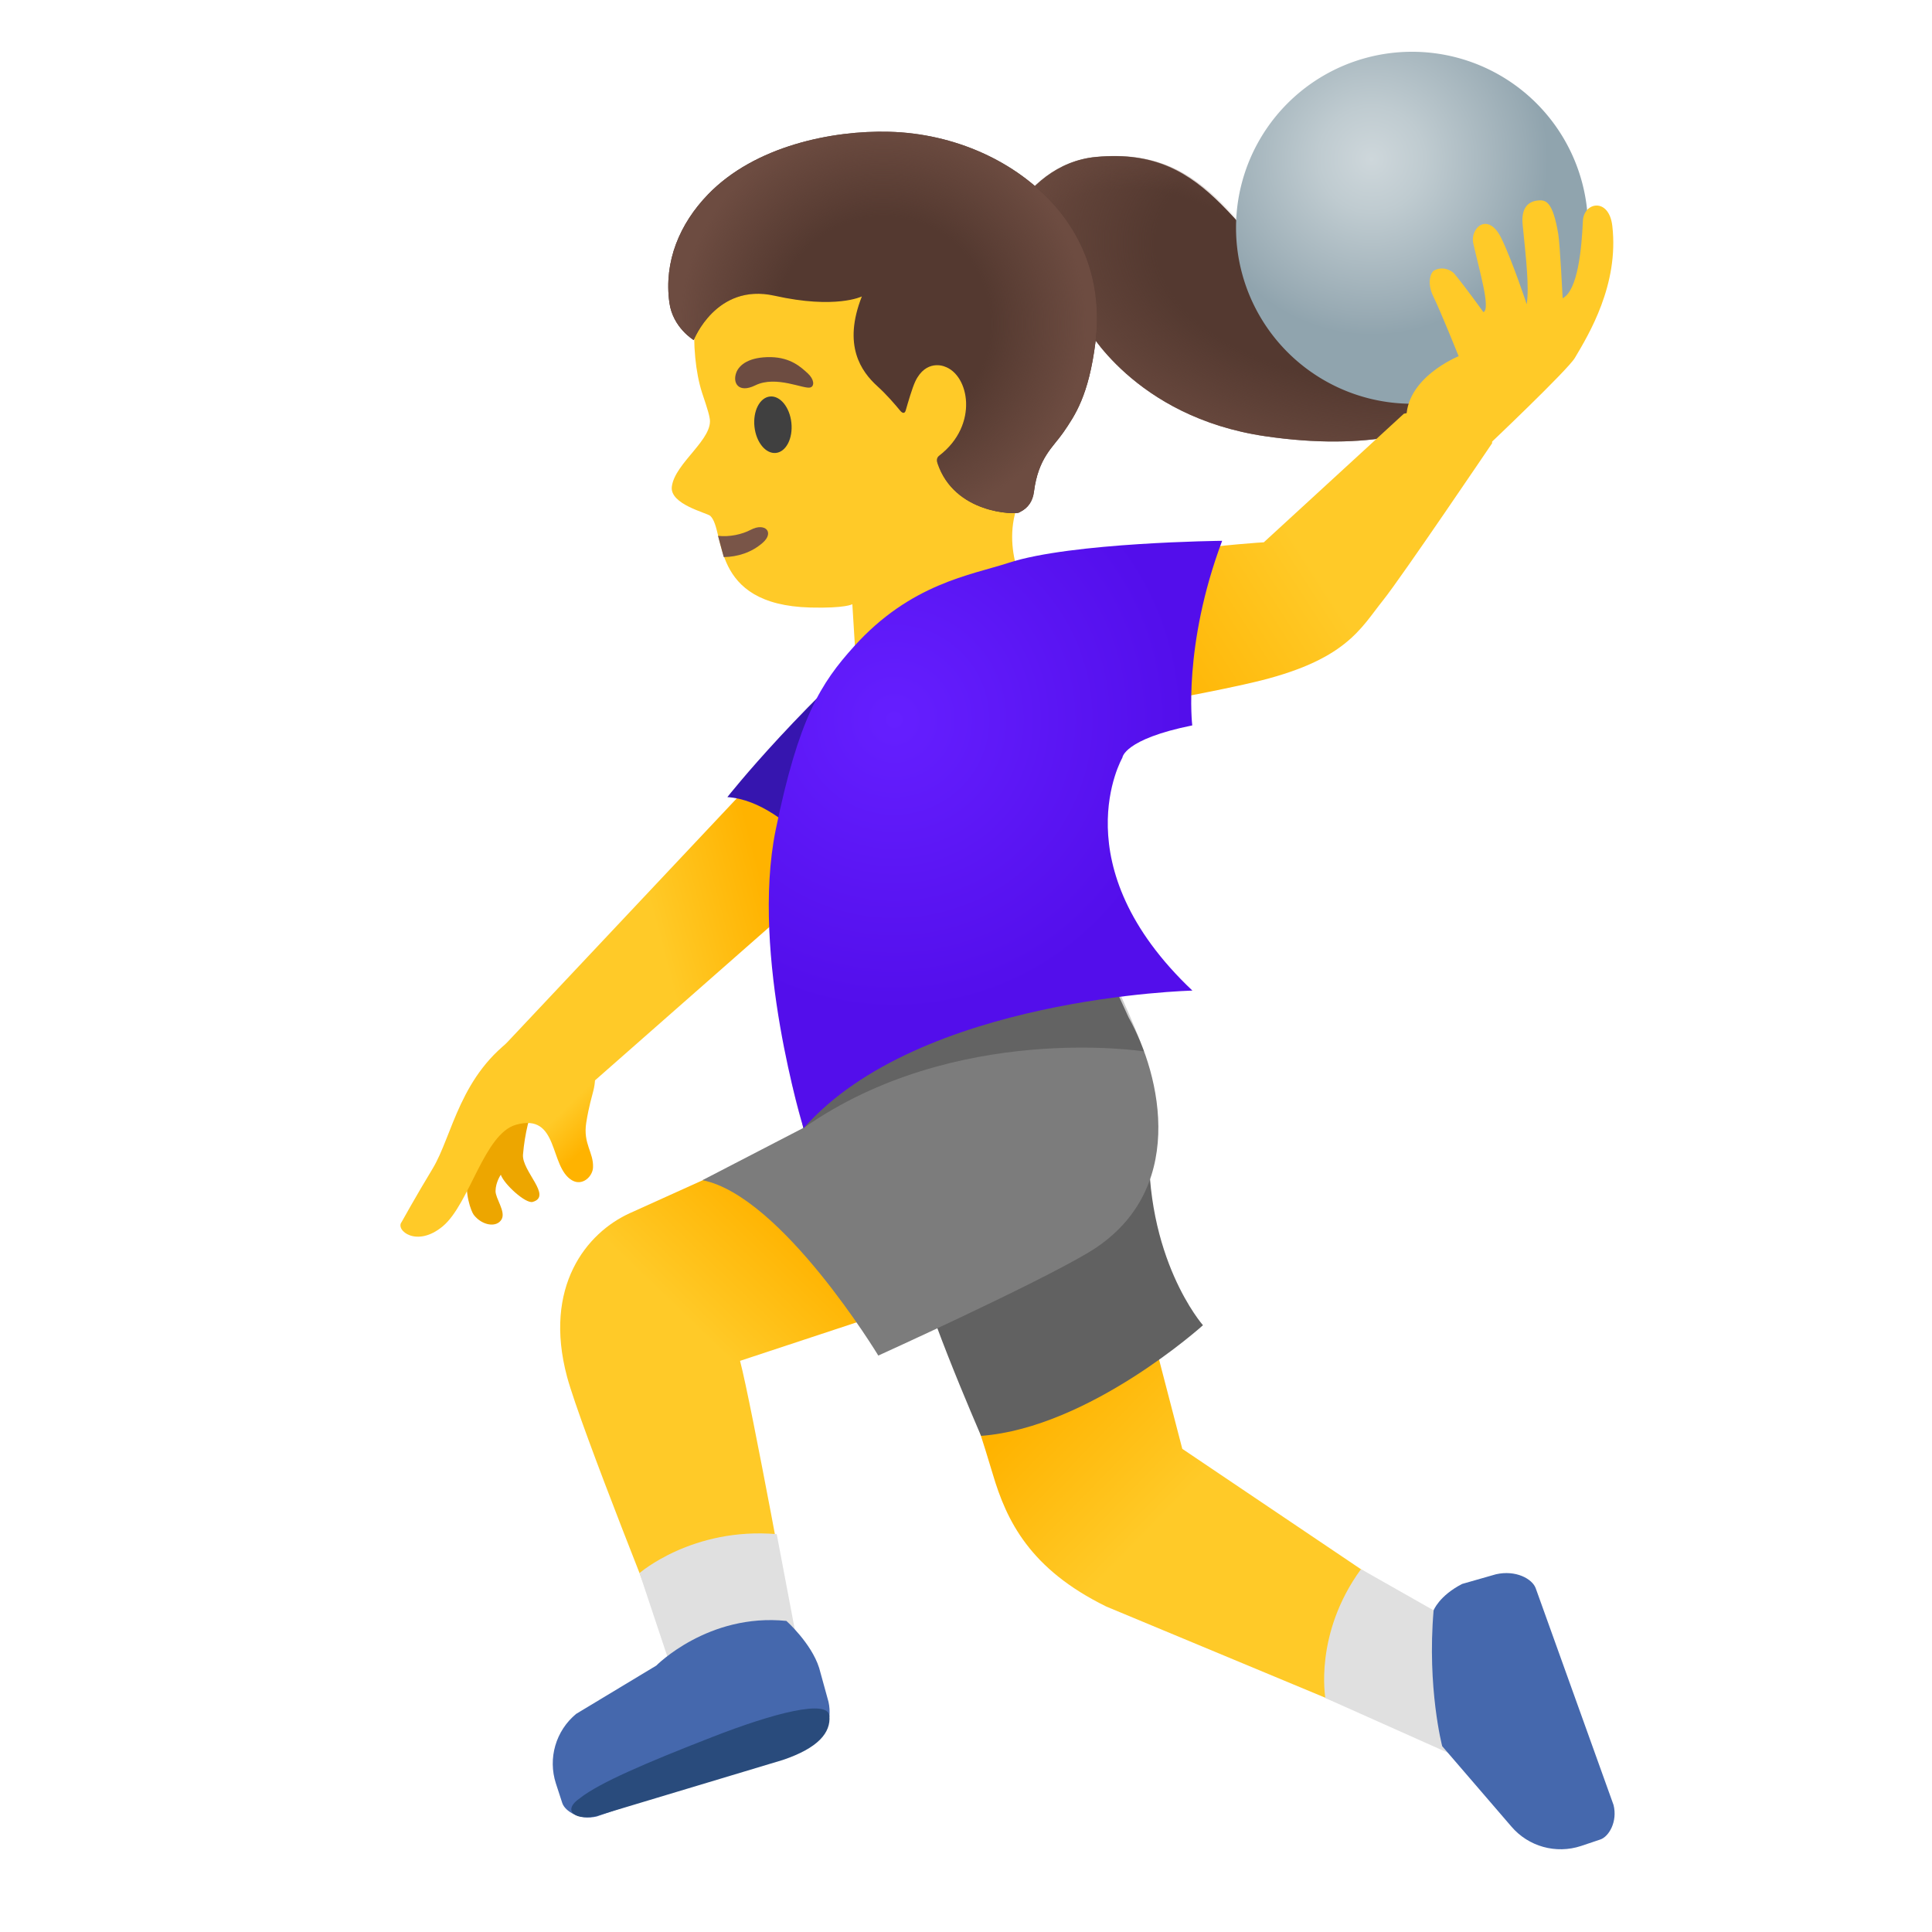 <svg viewBox="0 0 128 128" xmlns="http://www.w3.org/2000/svg">
  <defs>
    <linearGradient id="leg_2_" gradientTransform="matrix(0.996 0.088 0.088 -0.996 0 0)" gradientUnits="userSpaceOnUse" x1="100.214" x2="78.185" y1="-102.305" y2="-84.357">
      <stop offset="0.598" stop-color="#FFCA28"/>
      <stop offset="1" stop-color="#FFB300"/>
    </linearGradient>
    <linearGradient id="leg_3_" gradientTransform="matrix(1 0 0 -1 0 0)" gradientUnits="userSpaceOnUse" x1="40.125" x2="56.125" y1="-101.379" y2="-84.754">
      <stop offset="0.598" stop-color="#FFCA28"/>
      <stop offset="1" stop-color="#FFB300"/>
    </linearGradient>
    <linearGradient id="arm_2_" gradientTransform="matrix(1 0 0 -1 0 0)" gradientUnits="userSpaceOnUse" x1="32.4" x2="50.65" y1="-63.704" y2="-58.87">
      <stop offset="0.598" stop-color="#FFCA28"/>
      <stop offset="1" stop-color="#FFB300"/>
    </linearGradient>
    <linearGradient id="arm_3_" gradientTransform="matrix(0.986 0.168 0.168 -0.986 0 0)" gradientUnits="userSpaceOnUse" x1="106.336" x2="80.475" y1="-7.089" y2="-30.624">
      <stop offset="0.598" stop-color="#FFCA28"/>
      <stop offset="1" stop-color="#FFB300"/>
    </linearGradient>
    <linearGradient id="hand_2_" gradientTransform="matrix(1 0 0 -1 0 0)" gradientUnits="userSpaceOnUse" x1="31.007" x2="35.836" y1="-73.927" y2="-78.884">
      <stop offset="0.598" stop-color="#FFCA28"/>
      <stop offset="1" stop-color="#FFB300"/>
    </linearGradient>
    <linearGradient id="hand_3_" gradientTransform="matrix(0.996 -0.084 -0.084 -0.996 0 0)" gradientUnits="userSpaceOnUse" x1="102.588" x2="76.727" y1="-24.596" y2="-48.131">
      <stop offset="0.598" stop-color="#FFCA28"/>
      <stop offset="1" stop-color="#FFB300"/>
    </linearGradient>
    <radialGradient id="SVGID_4_" cx="91.386" cy="4.23" gradientTransform="matrix(0.987 0.161 0.161 -0.987 0 0)" gradientUnits="userSpaceOnUse" r="11.68">
      <stop offset="0" stop-color="#CED7DB"/>
      <stop offset="0.303" stop-color="#BFCBD0"/>
      <stop offset="0.88" stop-color="#99ABB4"/>
      <stop offset="1" stop-color="#90A4AE"/>
    </radialGradient>
    <radialGradient id="SVGID_5_" cx="71.739" cy="-25.156" gradientTransform="matrix(0.943 0.334 0.334 -0.943 0 0)" gradientUnits="userSpaceOnUse" r="19.422">
      <stop offset="0" stop-color="#651FFF"/>
      <stop offset="1" stop-color="#530EEB"/>
    </radialGradient>
    <radialGradient id="hairHighlights_2_" cx="58.002" cy="-22.786" gradientTransform="matrix(1 -0.023 -0.023 -1 0 0)" gradientUnits="userSpaceOnUse" r="13.473">
      <stop offset="0.526" stop-color="#6D4C41" stop-opacity="0"/>
      <stop offset="1" stop-color="#6D4C41"/>
    </radialGradient>
    <radialGradient id="SVGID_1_" cx="92.421" cy="-17.94" gradientTransform="matrix(0.998 0.071 0.041 -0.574 0 0)" gradientUnits="userSpaceOnUse" r="26.564">
      <stop offset="0.562" stop-color="#6D4C41" stop-opacity="0"/>
      <stop offset="1" stop-color="#6D4C41"/>
    </radialGradient>
    <radialGradient id="SVGID_2_" cx="20.542" cy="-59.823" gradientTransform="matrix(0.505 -0.863 -1.112 -0.652 0 0)" gradientUnits="userSpaceOnUse" r="13.994">
      <stop offset="0.58" stop-color="#6D4C41" stop-opacity="0"/>
      <stop offset="1" stop-color="#6D4C41"/>
    </radialGradient>
    <radialGradient id="SVGID_3_" cx="-18.25" cy="61.149" gradientTransform="matrix(-0.383 0.924 1.415 0.586 0 0)" gradientUnits="userSpaceOnUse" r="13.42">
      <stop offset="0" stop-color="#6D4C41"/>
      <stop offset="0.526" stop-color="#6D4C41" stop-opacity="0"/>
    </radialGradient>
  </defs>
  <path id="leg_1_" d="M78.33,95.99 L74.32,80.58 L61.84,85.63 C61.84,85.63 64.66,93.88 65.77,97.65 C66.69,100.77 68.24,103.96 73.3,106.44 L95.54,115.7 L96.14,107.99 L78.33,95.99 Z" fill="url(#leg_2_)"/>
  <path d="M90.17,103.96 C87.04,108.25 87.81,112.5 87.81,112.5 L96.32,116.3 L97.38,108.05 L90.17,103.96 Z" fill="#E0E0E0"/>
  <path d="M101.75,105.24 C101.53,104.6 100.42,104 99.11,104.3 L96.87,104.94 C95.34,105.73 94.98,106.69 94.98,106.69 C94.54,111.84 95.55,115.69 95.55,115.69 L100.13,121.01 C101.26,122.34 103.09,122.85 104.75,122.3 L106.03,121.87 C106.59,121.68 107.18,120.69 106.9,119.58 L101.75,105.24 Z" fill="#4568AD"/>
  <path d="M60.78,83.29 C60.54,84.91 65,95.13 65,95.13 C72.18,94.59 79.7,87.8 79.7,87.8 C79.7,87.8 75.78,83.36 76.14,75.21 L60.78,83.29 Z" fill="#616161"/>
  <path id="leg" d="M44.11,108.6 L52.62,108.53 C52.62,108.53 49.78,92.99 49.03,90.16 L68.83,83.62 L64.48,70.09 L41.74,80.37 C38.86,81.67 35.97,85.24 37.57,91.22 C38.5,94.65 44.11,108.6 44.11,108.6 Z" fill="url(#leg_3_)"/>
  <path d="M51.46,101.64 C45.87,101.17 42.37,104.22 42.37,104.22 L45.37,113.22 L53.12,110.4 L51.46,101.64 Z" fill="#E0E0E0"/>
  <path d="M53.92,115.37 C54.56,115.16 55.18,114.06 54.89,112.75 L54.27,110.5 C53.75,108.86 52.1,107.39 52.1,107.39 C46.92,106.86 43.48,110.35 43.48,110.35 L38.17,113.55 C36.82,114.67 36.29,116.49 36.83,118.16 L37.25,119.45 C37.43,120.01 38.42,120.61 39.53,120.35 L53.92,115.37 Z" fill="#4568AD"/>
  <path d="M47.17,115.09 C42.78,116.8 39.71,118.12 38.44,119.12 C37.11,120.03 38.27,120.66 39.57,120.3 L51.87,116.6 C54.2,115.81 55.05,114.8 54.95,113.68 C54.85,112.57 51.29,113.48 47.17,115.09 Z" fill="#294B7C"/>
  <path d="M46.54,78.19 C51.8,79.24 58.19,89.81 58.19,89.81 C58.19,89.81 68.4,85.18 72.05,83.02 C78.77,79.05 76.92,71.23 74.77,67.4 L72.04,61.44 L52.68,66.37 L52.42,70.55 L53.22,74.73 L46.54,78.19 Z" fill="#7C7C7C"/>
  <path id="shadow_x5F_shirt" d="M53.23,74.74 C63.27,67.69 75.8,69.66 75.8,69.66 C74.26,65.46 71.32,60.07 71.32,60.07 C71.32,60.07 52.5,65.04 52.14,67.62 C51.77,70.2 53.23,74.74 53.23,74.74 Z" opacity="0.2"/>
  <path id="arm_1_" d="M58.47,54.82 L53.7,47.7 L33.12,69.57 C33.12,69.57 33.12,71.11 34.9,72.16 C36.68,73.21 38.44,72.44 38.44,72.44 L58.47,54.82 Z" fill="url(#arm_2_)"/>
  <path id="tone" d="M33.03,72 C33.03,72 31.49,74.53 30.97,77.75 C30.76,79.08 31.22,80.27 31.39,80.49 C31.94,81.2 32.92,81.36 33.24,80.77 C33.51,80.26 32.83,79.41 32.83,78.91 C32.84,78.31 33.18,77.83 33.18,77.83 C33.39,78.45 34.82,79.76 35.29,79.63 C36.62,79.25 34.56,77.59 34.65,76.49 C34.89,73.63 35.98,71.76 35.98,71.76 L33.03,72 Z" fill="#EDA600"/>
  <path id="hand_1_" d="M39.37,70.45 C39.57,72.26 39.21,72.09 38.84,74.38 C38.62,75.79 39.33,76.33 39.29,77.34 C39.27,77.94 38.59,78.6 37.9,78.2 C36.37,77.31 37.06,73.7 34.18,74.52 C32.07,75.12 31.11,79.76 29.34,81.24 C27.61,82.69 26.17,81.5 26.61,80.96 C26.61,80.96 27.55,79.26 28.66,77.43 C29.99,75.23 30.46,71.15 34.28,68.59 L39.37,70.45 Z" fill="url(#hand_2_)"/>
  <path id="shirt_1_" d="M60.91,40.05 C53.21,46.43 48.19,52.81 48.19,52.81 C52.46,53.09 56.28,59.29 56.28,59.29 C56.28,59.29 66.7,35.25 60.91,40.05 Z" fill="#3615AF"/>
  <path id="head_1_" d="M69.35,15.85 C67.17,11.15 59.89,8.71 54.86,9.93 C49.23,11.3 46.46,15.64 46.04,20.91 C45.89,22.82 46.09,24.7 46.51,26.01 C46.56,26.17 46.96,27.31 47.01,27.67 C47.33,29.06 44.71,30.66 44.51,32.24 C44.36,33.42 46.85,33.98 47.06,34.18 C48.09,35.15 46.96,40.07 53.68,40.25 C56.02,40.31 56.47,40.03 56.47,40.03 L56.94,47.66 L68.12,39.42 C68.12,39.42 66.05,36.14 67.69,32.84 C69.81,28.54 72.13,21.84 69.35,15.85 Z" fill="#FFCA28"/>
  <path id="mouth_1_" d="M47.95,36.91 C48.88,36.89 49.78,36.61 50.52,35.97 C51.33,35.27 50.69,34.6 49.74,35.1 C49.17,35.4 48.34,35.59 47.57,35.5 L47.95,36.91 Z" fill="#795548"/>
  <path id="eye_1_" d="M52.431,28.008 C52.541,29.041 52.083,29.936 51.408,30.008 C50.732,30.081 50.095,29.302 49.985,28.27 C49.875,27.237 50.333,26.342 51.008,26.27 C51.684,26.198 52.321,26.976 52.431,28.008 Z" fill="#404040"/>
  <path id="eyebrow_1_" d="M50.04,25.53 C48.92,26.08 48.51,25.36 48.79,24.66 C49,24.15 49.65,23.64 51.07,23.66 C52.41,23.69 53.08,24.34 53.51,24.73 C53.94,25.12 53.98,25.58 53.69,25.67 C53.28,25.81 51.42,24.85 50.04,25.53 Z" fill="#6D4C41"/>
  <path id="hair_2_" d="M88.07,20.67 C81.77,16.06 80.42,9.66 72.62,10.4 C67.48,10.89 65.17,17.26 65.79,19.08 C66.98,22.59 70.21,21.46 71.92,21.56 C71.92,21.56 75.11,27.62 83.82,28.9 C97.49,30.91 100.99,23.63 100.99,23.63 C100.99,23.63 94.13,25.1 88.07,20.67 Z" fill="#543930"/>
  <path d="M88.07,20.67 C81.77,16.06 80.62,9.68 72.62,10.4 C67.54,10.85 65.17,17.26 65.79,19.08 C66.98,22.59 70.21,21.46 71.92,21.56 C71.92,21.56 75.11,27.62 83.82,28.9 C97.49,30.91 100.99,23.63 100.99,23.63 C100.99,23.63 94.13,25.1 88.07,20.67 Z" fill="url(#SVGID_1_)"/>
  <path d="M85.33,18.11 C81.18,13.97 79.12,9.78 72.62,10.39 C67.48,10.88 65.2,17.08 65.82,18.9 C65.82,18.9 67.44,14.84 73.83,14.54 C80.21,14.26 85.33,18.11 85.33,18.11 Z" fill="url(#SVGID_2_)"/>
  <path d="M88.07,20.67 C86.5,19.52 85.12,18.15 83.81,16.7 C82.65,15.42 81.71,14.26 79.83,14.29 C76.86,14.34 74.04,18.98 75.62,22.24 C76.59,24.25 80.49,27.62 88.99,28.43 C98.18,29.32 101,23.61 101,23.61 C101,23.61 94.13,25.1 88.07,20.67 Z" fill="url(#SVGID_3_)"/>
  <path d="M105.21,15.09 A11.66 11.66 0 1 1 81.89,15.09 A11.66 11.66 0 1 1 105.21,15.09 Z" fill="url(#SVGID_4_)"/>
  <path id="arm" d="M68.48,38.87 C62.91,41.52 67.86,48.05 67.86,48.05 C67.86,48.05 78.61,46.25 82.98,45.22 C89.19,43.78 90.13,41.64 91.64,39.76 C92.85,38.25 98.86,29.36 98.86,29.36 L98.52,26.21 L93.01,27.41 L83.73,35.93 C83.73,35.92 73.35,36.56 68.48,38.87 Z" fill="url(#arm_3_)"/>
  <path id="hand" d="M93.18,27.87 C93.04,25.04 96.64,23.6 96.64,23.6 C96.64,23.6 95.43,20.59 94.96,19.64 C94.5,18.69 94.82,18.03 95,17.93 C95.58,17.6 96.17,17.92 96.35,18.13 C97.12,19.06 98.28,20.68 98.28,20.68 C98.78,20.48 98,17.88 97.61,16.13 C97.38,15.1 98.6,13.98 99.48,15.81 C100.21,17.32 101.15,20.16 101.15,20.16 C101.32,19 101.11,17.18 100.88,14.89 C100.77,13.82 101.21,13.34 101.91,13.28 C102.43,13.23 102.88,13.37 103.24,15.51 C103.35,16.15 103.53,19.76 103.53,19.76 C104.54,19.24 104.79,16.45 104.87,14.65 C104.92,13.38 106.6,13.06 106.82,14.97 C107.27,18.85 105.26,22.16 104.34,23.71 C103.86,24.52 98.56,29.54 98.56,29.54 L93.18,27.87 Z" fill="url(#hand_3_)"/>
  <path d="M79,65.63 C70.24,57.34 74.36,50.2 74.36,50.2 C74.36,50.2 74.44,48.98 78.99,48.06 C78.99,48.06 78.35,42.81 80.97,35.83 C80.97,35.83 70.96,35.93 66.82,37.29 C64.34,38.1 60.33,38.65 56.56,42.85 C54.4,45.25 52.91,47.55 51.39,54.99 C49.7,63.28 53.24,74.75 53.24,74.75 C60.88,66.05 79,65.63 79,65.63 Z" fill="url(#SVGID_5_)"/>
  <path id="hair_3_" d="M69.94,13.69 C67.36,10.7 63.24,8.84 58.91,8.73 C55.14,8.63 50.01,9.67 46.91,12.88 C45.04,14.81 43.97,17.32 44.35,20.06 C44.58,21.71 45.96,22.53 45.96,22.53 C45.96,22.53 47.44,18.73 51.3,19.59 C55.36,20.5 57.1,19.64 57.1,19.64 C55.82,22.88 57.05,24.61 58.13,25.59 C58.75,26.15 59.32,26.82 59.64,27.21 C59.81,27.41 59.95,27.4 60.01,27.18 C60.16,26.66 60.43,25.72 60.64,25.27 C61.35,23.78 62.56,24.27 62.57,24.28 C64.21,24.82 64.87,28.15 62.24,30.18 C62.18,30.23 62,30.35 62.11,30.69 C63.24,34.06 67.27,34.09 67.51,33.96 C67.51,33.96 67.52,33.95 67.52,33.95 C67.54,33.94 67.56,33.93 67.58,33.92 C68.11,33.66 68.42,33.21 68.5,32.59 C68.79,30.33 69.75,29.65 70.44,28.66 C71.23,27.51 72.13,26.21 72.58,22.65 C72.99,19.27 72.08,16.18 69.94,13.69 Z" fill="#543930"/>
  <path id="hairHighlights_1_" d="M69.94,13.69 C67.36,10.7 63.24,8.84 58.91,8.73 C55.14,8.63 50.01,9.67 46.91,12.88 C45.04,14.81 43.97,17.32 44.35,20.06 C44.58,21.71 45.96,22.53 45.96,22.53 C45.96,22.53 47.44,18.73 51.3,19.59 C55.36,20.5 57.1,19.64 57.1,19.64 C55.82,22.88 57.05,24.61 58.13,25.59 C58.75,26.15 59.32,26.82 59.64,27.21 C59.81,27.41 59.95,27.4 60.01,27.18 C60.16,26.66 60.43,25.72 60.64,25.27 C61.35,23.78 62.56,24.27 62.57,24.28 C64.21,24.82 64.87,28.15 62.24,30.18 C62.18,30.23 62,30.35 62.11,30.69 C63.24,34.06 67.27,34.09 67.51,33.96 C67.51,33.96 67.52,33.95 67.52,33.95 C67.54,33.94 67.56,33.93 67.58,33.92 C68.11,33.66 68.42,33.21 68.5,32.59 C68.79,30.33 69.75,29.65 70.44,28.66 C71.23,27.51 72.13,26.21 72.58,22.65 C72.99,19.27 72.08,16.18 69.94,13.69 Z" fill="url(#hairHighlights_2_)"/>
</svg>